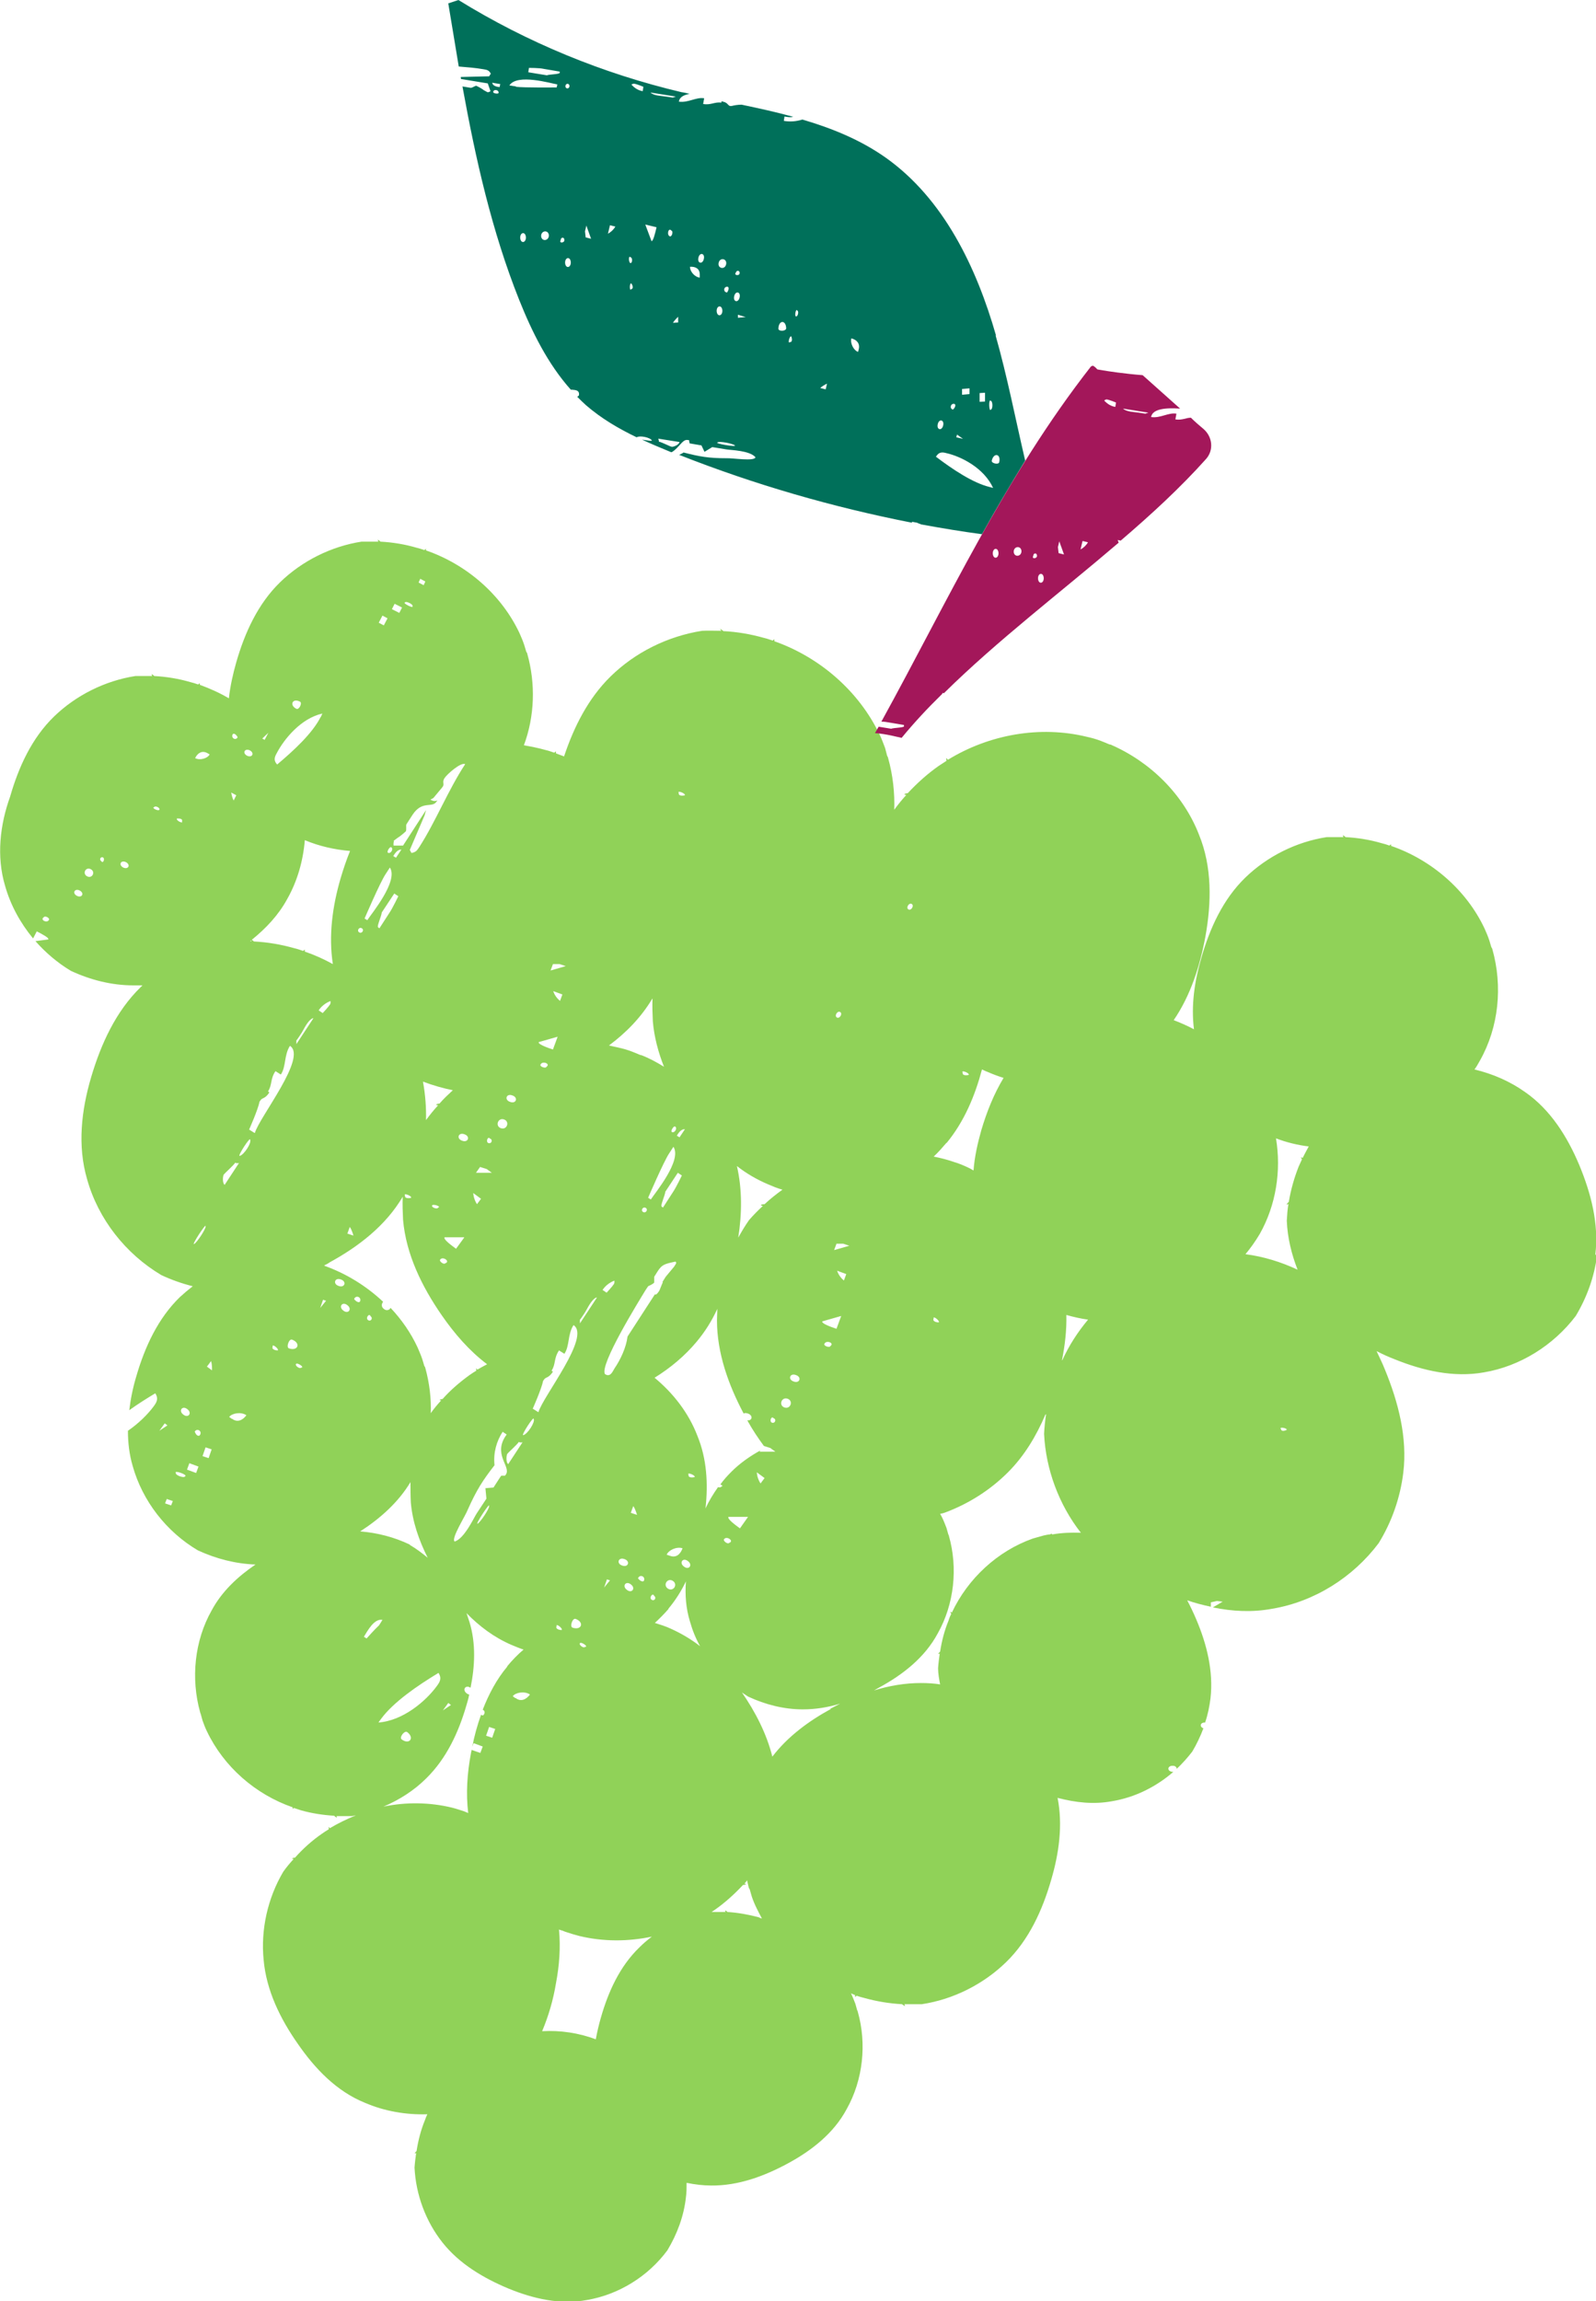 <?xml version="1.0" encoding="UTF-8"?>
<svg xmlns="http://www.w3.org/2000/svg" version="1.1" viewBox="0 0 472.8 681.4">
  <defs>
    <style>
      .cls-1 {
        fill: #00705a;
      }

      .cls-2 {
        fill: #a3175a;
      }

      .cls-3 {
        fill: #90d258;
      }
    </style>
  </defs>
  <!-- Generator: Adobe Illustrator 28.7.1, SVG Export Plug-In . SVG Version: 1.2.0 Build 142)  -->
  <g>
    <g id="Layer_1">
      <g>
        <path class="cls-3" d="M472.6,371.5c1.1-9.1-1.3-18.2-4.8-26.6-3.5-8.3-8.5-16.3-16-21.5-4.5-3.2-9.6-5.4-15-6.7.6-.8,1.1-1.7,1.6-2.6,5.6-9.9,6.8-22,3.7-33,0-.2-.2-.4-.3-.6-.2-.7-.4-1.3-.6-2-.4-1.2-.9-2.4-1.4-3.5-5.4-11.5-15.8-20.4-27.7-24.5v-.5c0,0-.2.2-.5.4-.8-.3-1.5-.5-2.3-.7-3.4-1-7-1.6-10.7-1.8-.3-.3-.7-.6-.8-.5,0,.1.1.3.2.5-1.7,0-3.3,0-5,0-9,1.4-17.6,5.7-24.1,12-6.6,6.4-10.5,15-13,23.7-2,6.8-3.1,14.1-2.2,21.2-1.9-1-3.9-1.9-6-2.7,5-7.3,7.8-16.1,9.4-24.8,1.8-10,2-20.6-1.9-30.1-4.6-11.9-14.4-21.6-26.2-26.7-.2,0-.5-.1-.7-.2-.7-.3-1.4-.6-2.2-.9-1.3-.5-2.7-.9-4.1-1.2-13.9-3.4-29-.7-41.2,6.8l-.4-.5c-.1,0-.1.4,0,.8-.8.5-1.5,1-2.3,1.5-3.3,2.3-6.4,5.1-9.2,8.1-.5,0-1,.2-1,.4.1,0,.3.1.6.1-1.3,1.4-2.5,2.9-3.6,4.4,0,0,0,.1,0,.2.2-5.2-.4-10.5-1.8-15.5,0-.2-.2-.5-.3-.7-.2-.8-.4-1.5-.6-2.3-.5-1.3-1-2.7-1.6-3.9-6.1-12.9-17.8-23-31.2-27.7v-.6c0,0-.3.2-.5.4-.9-.3-1.7-.6-2.6-.8-3.9-1.1-7.9-1.8-12-2-.4-.3-.8-.7-.9-.6,0,.2.1.3.3.5-1.9,0-3.8-.1-5.7,0-10.2,1.6-19.9,6.4-27.2,13.6-6.6,6.5-10.8,14.9-13.7,23.6-.8-.3-1.6-.6-2.4-.9v-.6c0,0-.3.2-.5.4-.9-.3-1.7-.6-2.6-.8-2.1-.6-4.2-1-6.4-1.4,3.2-8.6,3.5-18.2,1-27.1,0-.2-.2-.4-.3-.6-.2-.7-.4-1.3-.6-2-.4-1.2-.9-2.4-1.4-3.5-5.4-11.5-15.8-20.4-27.7-24.5v-.5c0,0-.2.2-.5.4-.8-.3-1.5-.5-2.3-.7-3.4-1-7-1.6-10.7-1.8-.3-.3-.7-.6-.8-.5,0,.1.1.3.2.5-1.7,0-3.3,0-5,0-9,1.4-17.6,5.7-24.1,12-6.6,6.4-10.5,15-13,23.7-1,3.5-1.8,7.1-2.2,10.7-2.7-1.6-5.6-2.9-8.6-4v-.5c0,0-.2.2-.5.4-.8-.3-1.5-.5-2.3-.7-3.4-1-7-1.6-10.7-1.8-.3-.3-.7-.6-.8-.5,0,.1.1.3.2.5-1.7,0-3.3,0-5,0-9,1.4-17.6,5.7-24.1,12-6.6,6.4-10.5,15-13,23.7C0,244.2-1.1,253.6,1.5,262.3c1.6,5.7,4.5,11,8.3,15.6l1.1-2.1c1.5.8,3.7,1.9,3.4,2.4l-3.8.5c3,3.4,6.5,6.4,10.5,8.8,5.8,2.7,12.1,4.3,18.5,4.3.9,0,1.8,0,2.7,0-.2.2-.3.3-.5.5-7.4,7.2-11.8,16.9-14.7,26.7-2.9,9.8-4.1,20.3-1.2,30.2,3.3,11.8,11.4,22.1,22,28.4,3,1.4,6.1,2.5,9.3,3.3-1.3,1-2.6,2.1-3.8,3.2-6.5,6.3-10.4,14.8-12.9,23.4-1,3.3-1.7,6.7-2.1,10.1,2.5-1.8,5.2-3.5,7.7-5,1.1,1.7.3,2.8-.5,3.9-1.7,2.3-4.4,5-7.6,7.2,0,3.5.4,7,1.4,10.4,2.9,10.4,10,19.5,19.3,25,5.4,2.5,11.2,4,17.1,4.2-5.3,3.6-10,8-13,13.6-5.1,9-6.2,20.2-3.4,30.2,0,.2.2.4.2.6.2.6.3,1.2.5,1.8.4,1.1.8,2.2,1.3,3.2,5,10.5,14.4,18.7,25.4,22.5v.5c0,0,.2-.2.4-.3.7.2,1.4.5,2.1.7,3.2.9,6.5,1.4,9.8,1.6.3.3.7.6.8.5,0-.1,0-.3-.2-.4,1.5,0,3.1,0,4.6,0,.4,0,.8-.2,1.2-.2-2.7,1.1-5.2,2.3-7.7,3.8l-.3-.4c-.1,0,0,.4,0,.7-.7.4-1.4.9-2,1.3-2.9,2-5.6,4.4-8,7.1-.4,0-.9.2-.9.3.1,0,.3.1.5.1-1.1,1.2-2.2,2.5-3.1,3.8-4.6,7.8-6.7,17.1-5.8,26.1.8,9,4.9,17.4,10.1,24.8,5.1,7.4,11.5,14.1,19.9,17.5,5.8,2.5,12.2,3.6,18.5,3.4-.3.6-.5,1.1-.7,1.7-1.2,2.9-2,6-2.5,9.2-.3.3-.6.6-.5.7.1,0,.3,0,.4-.2-.2,1.4-.4,2.9-.5,4.4.4,8,3.3,15.9,8.3,22.2,5,6.3,12.1,10.5,19.5,13.6,7.3,3,15.4,4.9,23.3,3.4,9.4-1.6,18.1-7,23.8-14.7,2.9-4.8,4.9-10.2,5.5-15.7.2-1.4.2-2.9.2-4.3,2.4.5,4.9.8,7.3.8,8,.1,15.8-2.8,22.8-6.6,7-3.8,13.5-8.9,17.3-16,4.9-8.7,6-19.4,3.3-28.9,0-.2-.2-.4-.2-.5-.2-.6-.3-1.2-.5-1.8-.4-1-.8-2.1-1.3-3.1,0,0,0,0,0,0,.4.2.8.3,1.2.5v.6c0,0,.2-.2.5-.4.8.3,1.6.5,2.4.7,3.6,1,7.3,1.6,11,1.8.4.3.8.6.9.5,0-.2-.1-.3-.2-.5,1.7,0,3.5,0,5.2,0,9.3-1.4,18.2-5.9,24.9-12.4,6.8-6.6,10.8-15.4,13.4-24.4,2.3-7.8,3.5-16.2,1.9-24.3,5.3,1.4,10.7,2,16.1,1,6.7-1.1,13-4.2,18.2-8.7,0,0-.2,0-.3,0-1.7-.2-1.5-1.9.2-1.8.7,0,1.1.5,1.1.9,1.7-1.6,3.2-3.3,4.6-5.1,1.3-2.2,2.4-4.5,3.3-6.9-1.2-.4-1-1.8.5-1.7,0,0,0,0,0,0,.8-2.3,1.3-4.8,1.6-7.2.9-8-1.1-16-4.2-23.3-.8-1.9-1.7-3.8-2.7-5.7,2.3.8,4.6,1.4,7,1.9v-1.3c.1,0,1.8-.4,1.8-.4l1.7.2-2.9,1.7c5.8,1.2,11.7,1.5,17.6.4,12.5-2.1,23.9-9.3,31.5-19.4,3.9-6.3,6.4-13.5,7.3-20.8,1.3-10.5-1.5-21.1-5.5-30.8-.7-1.8-1.6-3.5-2.4-5.3,1.7.9,3.5,1.7,5.3,2.4,8.4,3.4,17.5,5.5,26.5,3.9,10.7-1.8,20.6-8,27.2-16.7,3.3-5.5,5.5-11.6,6.3-17.9ZM13,271.6c.3-.5,1.8.2,1.5.8-.5,1.1-2.8,0-1.5-.8ZM22.8,265.3c-1.5-.8-.7-2.3.8-1.6,1.5.8.7,2.3-.8,1.6ZM25.8,259.5c-1.5-.8-.4-2.9,1.1-2.1,1.5.8.4,2.9-1.1,2.1ZM30,255c-.7-.4-.2-1.4.5-1.1.7.4,0,2-.5,1.1ZM36.5,256.9c-1.5-.8-.7-2.3.8-1.6,1.5.8.7,2.3-.8,1.6ZM45.7,239c.3-.5,1.8.2,1.5.8-.3.5-2.5-.6-1.5-.8ZM52.4,242.4c1-.1,1.8.2,1.5.8.5.9-1.8-.2-1.5-.8ZM57.8,224.5c.8-1.6,2.1-2.3,3.6-1.5l.7.4c-.5,1.1-2.8,1.9-4.3,1.1ZM68.9,217.5c.3-.5,1-.1,1.5.8-.5,1.1-2,.3-1.5-.8ZM69.2,237c-.5-.9-.7-2.3-.7-2.3l1.5.8-.8,1.6ZM73.2,223.8c-1.5-.8-.7-2.3.8-1.6,1.5.8.7,2.3-.8,1.6ZM78.4,219.1l-.7-.4,1.8-1.7-1.1,2.1ZM88.9,207.8c.7.4-.3,2.5-1.1,2.1-2.2-1.1-1.1-3.3,1.1-2.1ZM95,212.3c-2.4,4.8-7.9,9.9-12.9,14.1-1.2-1.3-.7-2.3-.1-3.4,2.2-4.2,7.2-10.3,13.5-11.7l-.5,1.1ZM116.6,249l1.2-.9c.9-.5,2.4-1.9,2.4-1.9.3-.4,0-1.7.2-2.1l1.8-2.8c2.9-4.4,5.8-1.9,7.1-3.9l.3-.4c-.9.5-1.7,0-2.1-.2l.9-.5c.3-.4,2.2-2.6,2.5-3l.3-.4c.5-.8-.3-1.3.5-2.5.8-1.2,4.9-4.8,6.1-4.1-5,7.6-8.8,17.1-13.5,24.4-.8,1.2-1,1.6-2.4,1.9l-.5-.9,4.4-10.3.4-1.5-6.8,10.5h-2.8c0,0-.1-.8.1-1.2ZM118.9,251.6l-1.6,2.4-.8-.5c.5-.8,1.3-2,2.4-1.9ZM115.9,250.9c.8.5-.2,2.1-1,1.6-.4-.3.6-1.9,1-1.6ZM114.2,258.9l1.3-2c2.6,4-5.4,13.6-6.7,15.6l-.8-.5s4.6-10.7,6.2-13.1ZM107.2,274.9c.8.5,0,1.7-.8,1.2-.8-.5,0-1.7.8-1.2ZM59.2,425c-.4.5-1.2,0-1.5-1.1.8-1.1,2.3,0,1.5,1.1ZM97.9,296.3s.1.7-.1,1.1c-.5.8-2.2,2.6-2.2,2.6l-1.2-.8c.8-1.2,2-2.2,3.6-2.8ZM124.5,171.4l1.5.8-.5,1.1-1.5-.8.5-1.1ZM120,178.4c.3-.5,2.5.6,2.2,1.1.5.9-3.2-1-2.2-1.1ZM116.9,178.8l2.2,1.1-.8,1.6-2.2-1.1.8-1.6ZM113.3,182.3l1.5.8-1.1,2.1-1.5-.8,1.1-2.1ZM74.1,278.7c0,0,.2-.2.3-.2,0,0,0,.2.2.2-.1,0-.3,0-.4,0ZM75.2,278.8c-.2-.2-.4-.4-.6-.5,4.2-3.4,7.9-7.3,10.5-12.1,3-5.3,4.7-11.3,5.2-17.4,4.3,1.8,8.8,2.8,13.4,3.2-1.1,2.7-2,5.4-2.8,8.1-2.4,8.2-3.6,16.9-2.3,25.4-2.7-1.5-5.4-2.7-8.3-3.7v-.6c0,0-.3.2-.5.4-.9-.3-1.7-.6-2.6-.8-3.9-1.1-7.9-1.8-12-2ZM92.8,301.6l-5,7.6v-1.1c.1,0,1.4-2,1.4-2,.8-1.2,1.9-3.9,3.5-4.6ZM57.5,368.4c-.9.5,3.8-6.7,3.4-5.2.1.7-2.5,4.7-3.4,5.2ZM66.6,350.9c-.8-.5-.6-2.7-.3-3.1.3-.4,2.9-2.7,3.4-3.5.4.3,1.1.1,1.1.1l-4.2,6.4ZM71,342.3c-.7.1,3.2-5.9,3.1-4.8.5.9-1.8,4.5-3.1,4.8ZM47.2,423.7l1.6-2.2.8.6-2.4,1.6ZM75.4,335.5l-1.6-1s2.6-5.8,3.1-8.3l.3-.4c.5-.8,1.3-.3,2.6-2.3l-.4-.3c1.3-2,.6-3.6,2.2-6l1.6,1c1.6-2.4.9-5.7,2.7-8.5,5.2,3.4-9,21-10.4,25.8ZM54.3,418.9c-1.5-1.1-.3-2.8,1.2-1.6,1.5,1.1.3,2.8-1.2,1.6ZM62.5,403c.4,1.1.3,2.8.3,2.8l-1.5-1.1,1.2-1.6ZM50.7,445.8l-1.8-.6.5-1.3,1.8.6-.5,1.3ZM54.8,437.2c-.2.6-2.9-.3-2.7-1-.7-1,3.8.6,2.7,1ZM58.1,436.2l-2.7-1,.7-1.9,2.7,1-.7,1.9ZM61.8,431.8l-1.8-.6.9-2.6,1.8.6-.9,2.6ZM112.4,274.9l-.4-.3c-.4-.3,1-3.3,1.1-4.4l3.7-5.6,1.2.8s-1.7,3.5-2.5,4.7l-3.1,4.8ZM68.7,420.2l-.8-.6c.8-1.1,3.5-1.6,5.1-.5-1.2,1.6-2.8,2.2-4.3,1ZM80.8,398.8c-.4-1.1,1.9.6,1.5,1.1-1.2,0-1.9-.6-1.5-1.1ZM278.1,391.6c-1.2,0-1.9-.6-1.5-1.1-.4-1.1,1.9.6,1.5,1.1ZM287,318.3c-1.1.3-2,0-1.8-.6-.7-1,2,0,1.8.6ZM280.4,338.5c5.2-6.3,8.4-13.9,10.5-21.8.5.2,1,.5,1.6.7,1.6.7,3.2,1.3,4.8,1.8-2.9,4.8-5,10.1-6.6,15.5-1.1,3.9-2,7.9-2.3,11.9-.1,0-.3-.1-.4-.2.1,0,.3.2.4.2,0,0,0,0,0,0-.5-.3-1.1-.6-1.7-.9-1.3-.6-2.7-1.2-4.1-1.6-2-.7-4-1.2-6-1.6,1.4-1.3,2.6-2.7,3.8-4.1ZM247.8,393.5c-1.8-.6-4.5-1.6-4.2-2.2l5.6-1.6-1.4,3.8ZM246,398.6c-.2.6-2,0-1.8-.6.5-1.3,3.1-.3,1.8.6ZM250,379.2c-1.6-1.3-2-2.9-2-2.9l2.7,1-.7,1.9ZM247.8,368.3h2s1.8.6,1.8.6l-4.5,1.3.7-1.9ZM235.8,407.2c1.8.6,1.1,2.6-.7,1.9-1.8-.6-1.1-2.6.7-1.9ZM233.3,414.2c1.8.6.9,3.2-.9,2.6-1.8-.6-.9-3.2.9-2.6ZM229.2,420c.9.3.4,1.6-.5,1.3-.9-.3-.2-2.2.5-1.3ZM270.1,267.7c.8.5-.2,2.1-1,1.6-.8-.5.2-2.1,1-1.6ZM248.9,299.7c.8.5-.2,2.1-1,1.6-.8-.5.2-2.1,1-1.6ZM227.5,350.7c1.4.6,2.8,1.2,4.3,1.6-1.8,1.3-3.6,2.7-5.3,4.3-.5,0-1.1.1-1.1.3.1.1.3.2.6.2-1.4,1.3-2.8,2.7-4.1,4.2-1.2,1.7-2.2,3.4-3.2,5.2,1.1-7,1.2-14.3-.4-21.2,2.8,2.2,5.9,4,9.2,5.4ZM200.8,347.3l1.2.8s-1.7,3.5-2.5,4.7l-3.1,4.8-.4-.3c-.4-.3,1-3.3,1.1-4.4l3.7-5.6ZM202.9,334.4l-1.6,2.4-.8-.5c.5-.8,1.3-2,2.4-1.9ZM200,333.6c.8.5-.2,2.1-1,1.6-.4-.3.6-1.9,1-1.6ZM198.2,341.6l1.3-2c2.6,4-5.4,13.6-6.7,15.6l-.8-.5s4.6-10.7,6.2-13.1ZM191.3,357.7c.8.5,0,1.7-.8,1.2-.8-.5,0-1.7.8-1.2ZM182,379.1s.1.7-.1,1.1c-.5.8-2.2,2.6-2.2,2.6l-1.2-.8c.8-1.2,2-2.2,3.6-2.8ZM176.8,384.3l-5,7.6v-1.1c.1,0,1.4-2,1.4-2,.8-1.2,1.9-3.9,3.5-4.6ZM146.2,440.5l-2.4.2.3,3.1-2.9,4.4c-.8,1.2-3.6,7.4-6.5,8.3-1.2-.8,3.2-7.6,3.9-9.5,2.6-5.8,4.4-8.6,7.9-13.1-.4-3.7.6-7.1,2.4-9.9l1.2.8c-4.3,5.8,1.3,9.4-.2,11.8l-.3.4h-1.1c0-.1-2.3,3.5-2.3,3.5ZM141.5,451.2c-.9.5,3.8-6.7,3.4-5.2.1.7-2.5,4.7-3.4,5.2ZM150.6,433.6c-.8-.5-.6-2.7-.3-3.1.3-.4,2.9-2.7,3.4-3.5.4.3,1.1.1,1.1.1l-4.2,6.4ZM155,425c-.7.1,3.2-5.9,3.1-4.8.5.9-1.8,4.5-3.1,4.8ZM157.8,417.2s2.6-5.8,3.1-8.3l.3-.4c.5-.8,1.3-.3,2.6-2.3l-.4-.3c1.3-2,.6-3.6,2.2-6l1.6,1c1.6-2.4.9-5.7,2.7-8.5,5.2,3.4-9,21-10.4,25.8l-1.6-1ZM193.3,295.7c-.1,2.3,0,4.5.1,6.8.4,4.6,1.6,9.1,3.3,13.4-2.1-1.3-4.3-2.5-6.6-3.4-.2,0-.5-.1-.7-.2-.7-.3-1.4-.6-2.2-.9-1.3-.5-2.7-.9-4.1-1.2-.9-.2-1.8-.4-2.7-.6,5.1-3.8,9.5-8.3,12.8-13.8ZM163.8,310.8c-1.8-.6-4.5-1.6-4.2-2.2l5.6-1.6-1.4,3.8ZM161.9,315.9c-.2.6-2,0-1.8-.6.5-1.3,3.1-.3,1.8.6ZM165.9,296.4c-1.6-1.3-2-2.9-2-2.9l2.7,1-.7,1.9ZM163.8,285.5h2s1.8.6,1.8.6l-4.5,1.3.7-1.9ZM151.8,324.4c1.8.6,1.1,2.6-.7,1.9-1.8-.6-1.1-2.6.7-1.9ZM149.3,331.5c1.8.6.9,3.2-.9,2.6-1.8-.6-.9-3.2.9-2.6ZM145.2,337.2c.9.3.4,1.6-.5,1.3-.9-.3-.2-2.2.5-1.3ZM142.3,345.6l1.9.6,1.5,1.1h-4.7c0,0,1.2-1.7,1.2-1.7ZM142.5,355l-1.2,1.6c-1.1-1.7-1.1-3.3-1.1-3.3l2.3,1.7ZM137.5,366.5l-2.4,3.3c-1.5-1.1-3.8-2.8-3.4-3.4h5.8ZM131.9,374.1c-.4.5-1.9-.6-1.5-1.1.8-1.1,3.1.6,1.5,1.1ZM137.6,335.9c1.8.6,1.1,2.6-.7,1.9-1.8-.6-1.1-2.6.7-1.9ZM129.8,357.6c-.2.6-2,0-1.8-.6.2-.6,2.9.3,1.8.6ZM134.2,322.8c-1.4,1.3-2.8,2.6-4,4-.5,0-1,.2-1,.4.1,0,.3.1.6.1-1.3,1.4-2.5,2.9-3.6,4.4,0,0,0,.1,0,.2.1-3.9-.2-7.8-.9-11.6,2.9,1.1,6,2,9.1,2.6ZM121.8,354.7c-1.1.3-2,0-1.8-.6-.7-1,2,0,1.8.6ZM103.6,363.3c.7,1,1.1,2.6,1.1,2.6l-1.8-.6.7-1.9ZM85.6,399.3c-.9-.3,0-2.9.9-2.6,2.7,1,1.8,3.5-.9,2.6ZM89.2,405c-.4.5-1.9-.6-1.5-1.1.4-.5,2.7,1.1,1.5,1.1ZM94.8,387.5l.9-2.6.9.3-1.8,2.2ZM100.3,380.8c-1.8-.6-1.1-2.6.7-1.9,1.8.6,1.1,2.6-.7,1.9ZM101.7,388.1c-1.5-1.1-.3-2.8,1.2-1.6,1.5,1.1.3,2.8-1.2,1.6ZM104.9,384.7c.5-1.3,2.2-.6,1.8.6-.2.6-1.1.3-1.8-.6ZM109,390.9c-.8-.6.4-2.2.8-1.1.8.6,0,1.7-.8,1.1ZM115.5,387.6c-.4.4-1.1.6-1.8,0-.8-.6-.7-1.5-.2-2.1-5-4.7-11-8.4-17.5-10.7h0c.6-.4,1.2-.6,1.7-1,8.6-4.7,16.6-10.9,21.6-19.4-.1,2.3,0,4.5.1,6.8.9,10.3,5.6,19.8,11.4,28.2,3.8,5.5,8.2,10.6,13.5,14.6-1,.5-2,1.1-2.9,1.6l-.3-.4c-.1,0,0,.4,0,.7-.7.4-1.4.9-2,1.3-2.9,2.1-5.6,4.4-8,7.1-.4,0-.9.2-.9.3.1,0,.3.1.5.1-1.1,1.2-2.2,2.5-3.1,3.8,0,0,0,.1,0,.2.2-4.6-.4-9.2-1.6-13.6,0-.2-.2-.4-.3-.6-.2-.7-.4-1.3-.6-2-.4-1.2-.9-2.3-1.4-3.5-2-4.3-4.7-8.2-8-11.7ZM112.3,481.3c-1.4,1.3-3.7,3.9-3.7,3.9l-.8-.5c1-1.6,3-5.5,5.5-5l-1,1.6ZM121.4,457.4c-4.6-2.2-9.6-3.5-14.7-3.9,5.9-3.8,11.3-8.6,14.9-14.6,0,2,0,4,.1,6,.5,5.8,2.4,11.2,5,16.4-1.7-1.4-3.4-2.7-5.3-3.8ZM202.9,235.5c-1.1.3-2,0-1.8-.6-.7-1,2,0,1.8.6ZM112.1,510.1l.8-1.1c3.6-4.9,10.7-9.8,17-13.6,1.1,1.7.3,2.8-.5,3.9-3.2,4.4-10,10.3-17.4,10.8ZM119,515.1c-.8-.6.8-2.7,1.6-2.2,2.3,1.7.7,3.9-1.6,2.2ZM150.3,493.5c-3.2,3.8-5.5,8.2-7.3,12.8.5.2.8.8.3,1.5-.2.3-.5.2-.8,0-1.1,3.1-2,6.3-2.6,9.5l.4-1.1,2.7,1-.7,1.9-2.6-.9c0,.4-.2.8-.2,1.1-1.1,5.8-1.5,11.8-.8,17.6,0,0,0,0,0,0,0,0,0,0,0,0,0,0,0,0,0,0-.4-.2-.8-.3-1.2-.5-1.2-.4-2.4-.8-3.6-1.1-6.6-1.6-13.6-1.7-20.3-.3,4.7-2,9.1-4.8,12.7-8.4,6-5.9,9.6-13.7,11.9-21.7.3-1,.6-2,.8-3.1-.2,0-.4-.1-.7-.3-1.5-1.1-.4-2.7,1.1-1.7,1.3-6.4,1.6-13.1-.3-19.4-.3-.9-.6-1.8-.9-2.7,3.8,3.9,8.2,7.2,13.3,9.4,1.2.5,2.4,1,3.6,1.4-1.8,1.5-3.4,3.2-4.9,5ZM146.7,512l-.9,2.6-1.8-.6.9-2.6,1.8.6ZM131.2,506.5l1.6-2.2.8.6-2.4,1.6ZM152.7,502.9l-.8-.6c.8-1.1,3.5-1.6,5.1-.5-1.2,1.6-2.8,2.2-4.3,1ZM196.4,379.7c-.3.4-.9,2.3-1.2,2.7-.3.4-.8,1.2-1.2.9l-8.1,12.5c-.4,3.2-2,6.7-3.9,9.5-.5.8-1.2,2.7-2.8,1.6-1.6-2.8,10-21.5,12-24.8l.8-1.2s1.6-.7,1.8-1.1v-1.7s1-1.6,1-1.6c1.3-2,2-2.2,5.3-2.9.4.3.1.7.1.7l-.5.8c-.3.4-2.2,2.6-2.5,3l-1,1.6ZM164.9,481.6c-.4-1.1,1.9.6,1.5,1.1-1.2,0-1.9-.6-1.5-1.1ZM169.6,482c-.9-.3,0-2.9.9-2.6,2.7,1,1.8,3.5-.9,2.6ZM173.3,487.7c-.4.5-1.9-.6-1.5-1.1.4-.5,2.7,1.1,1.5,1.1ZM178.9,470.3l.9-2.6.9.3-1.8,2.2ZM186.9,447.9l.7-1.9c.7,1,1.1,2.6,1.1,2.6l-1.8-.6ZM184.3,463.6c-1.8-.6-1.1-2.6.7-1.9,1.8.6,1.1,2.6-.7,1.9ZM185.7,470.8c-1.5-1.1-.3-2.8,1.2-1.6,1.5,1.1.3,2.8-1.2,1.6ZM189,467.4c.5-1.3,2.2-.6,1.8.6-.2.6-1.1.3-1.8-.6ZM193.9,408c4.7-2.9,9-6.5,12.5-10.7,2.5-3,4.5-6.2,6.1-9.7,0,1.1-.1,2.3-.1,3.4,0,9.7,3.4,19.1,7.9,27.6.3-.2.7-.2,1.3,0,1.6.6,1.2,2.2-.2,2,0,.1.2.3.2.4,1.4,2.5,3,4.9,4.7,7.2h0s1.9.6,1.9.6l1.5,1.1h-4.7c0,0,.3-.4.3-.4-3.1,1.7-6.1,3.8-8.6,6.3-1.2,1.2-2.3,2.4-3.3,3.8.5.2.9.5.3.6-.1.3-.5.3-1,.2-1.4,2-2.7,4.1-3.7,6.3.8-7.3.4-14.7-2.4-21.5-2.6-6.8-7.2-12.7-12.8-17.3ZM215.8,449.2h5.8c0,0-2.4,3.4-2.4,3.4-1.5-1.1-3.8-2.8-3.4-3.4ZM216,456.9c-.4.5-1.9-.6-1.5-1.1.8-1.1,3.1.6,1.5,1.1ZM224.2,436l2.3,1.7-1.2,1.6c-1.1-1.7-1.1-3.3-1.1-3.3ZM202.6,463.9c-1.5-1.1-.3-2.8,1.2-1.6,1.5,1.1.3,2.8-1.2,1.6ZM204,436.8c-.7-1,2,0,1.8.6-1.1.3-2,0-1.8-.6ZM193,473.7c-.8-.6.4-2.2.8-1.1.8.6,0,1.7-.8,1.1ZM197.5,460.4c.5-1.3,2.9-2.5,4.7-1.9-.7,1.9-2,2.9-3.8,2.2l-.9-.3ZM199.4,468.2c1.5,1.1,0,3.3-1.6,2.2-1.5-1.1,0-3.3,1.6-2.2ZM198,476.4c2.1-2.5,3.8-5.2,5.2-8.1-.3,4,0,8,1.2,11.9.7,2.5,1.7,5,3,7.3-2.7-2.1-5.6-3.8-8.7-5.2-1.5-.7-3.1-1.2-4.7-1.7,1.4-1.3,2.8-2.7,4.1-4.2ZM189.4,576.7c-5.8,5.6-9.2,13.1-11.4,20.8-.6,2.1-1.1,4.2-1.5,6.4-5.1-1.9-10.5-2.7-15.9-2.4,1.9-4.5,3.3-9.3,4.1-14.2,1-5.2,1.4-10.6.9-15.9.4.1.7.3,1.1.4-.3-.1-.5-.3-.8-.4,0,0-.2,0-.3,0,0,0,0,0,0,0,0,0,.2,0,.3,0,.7.3,1.3.6,2,.8,1.2.4,2.5.8,3.7,1.1,7,1.7,14.4,1.7,21.5.2-1.3,1-2.5,2-3.6,3.1ZM224.9,567.8c-3-.8-6.2-1.4-9.4-1.6-.3-.3-.6-.5-.7-.4,0,.1,0,.3.2.4-1.4,0-2.8,0-4.2,0,.3-.2.6-.4.9-.6,3-2.1,5.8-4.6,8.4-7.4.5,0,1-.2.9-.3-.1,0-.3-.1-.5-.1.3-.3.6-.6.8-1,.2.7.3,1.4.5,2.1,0,.2.2.4.3.6.2.7.4,1.4.6,2.1.4,1.2.9,2.4,1.5,3.6.5,1,1,2,1.5,2.9-.3,0-.6-.2-.9-.3ZM246.1,506.1c-6.6,3.6-12.8,8.2-17.3,14.1-1.7-6.8-5-13.2-9-19,.6.4,1.2.8,1.8,1.2,5.1,2.4,10.7,3.8,16.2,3.8,3.8,0,7.5-.6,11.1-1.7-1,.5-1.9,1-2.9,1.5ZM322.4,390.7c-3.1,3.7-5.7,7.7-7.7,12.1h-.1c.9-4.5,1.4-8.9,1.3-13.4,2.1.6,4.3,1.1,6.5,1.4ZM310,417.9s0,0,0,0c0,0,0,0,0-.1,0,0,0,0,0,0ZM314.5,403.3s0,0,0,0c0,0,0,0,0,0,0,0,0,0,0,0ZM311.6,454.2c-.2,0-.4.1-.6.2-.6,0-1.2.2-1.8.3-1.1.3-2.1.6-3.2.9-10.5,3.7-19.3,11.9-24,21.9l-.5-.2c0,0,.1.3.3.6-.3.6-.6,1.3-.8,2-1.2,2.9-2,6-2.5,9.2-.3.3-.6.6-.5.7.1,0,.3,0,.4-.2-.2,1.4-.4,2.9-.5,4.4,0,1.6.3,3.2.6,4.8-1.9-.3-3.8-.4-5.7-.4-4.7,0-9.4.8-13.9,2.2.5-.3,1.1-.6,1.6-.9,7-3.8,13.5-8.9,17.3-16,4.9-8.7,6-19.4,3.3-28.9,0-.2-.2-.4-.2-.5-.2-.6-.3-1.2-.5-1.8-.4-1-.8-2.1-1.3-3.1-.2-.4-.4-.8-.6-1.1.5-.1,1-.2,1.5-.4,7-2.6,13.4-6.7,18.6-11.9,4.9-4.9,8.4-10.8,11.1-17.1,0,0,.1,0,.2-.1-.3,1.9-.5,3.8-.6,5.8.5,10.5,4.4,21,10.9,29.3-2.8-.1-5.7,0-8.5.5ZM368.8,371.6c1.6-1.9,3.1-4,4.4-6.2,4.8-8.5,6.4-18.7,4.8-28.3,3.1,1.2,6.4,2,9.7,2.4-.6,1.1-1.2,2.2-1.8,3.4l-.5-.2c0,0,.1.4.3.6-.3.7-.7,1.5-1,2.2-1.3,3.3-2.3,6.8-2.9,10.4-.3.3-.7.7-.6.8.1,0,.3,0,.5-.2-.3,1.6-.4,3.3-.5,5,.2,5,1.4,9.9,3.2,14.5-4.9-2.3-10.1-3.9-15.5-4.6ZM379.5,423.2c-.8-.7,1.7-.4,1.7.2-.9.5-1.7.4-1.7-.2Z"/>
        <g>
          <path class="cls-1" d="M295.1,99.5c-5.8-20.3-15.5-40.6-32.7-52.8-7.5-5.3-15.9-8.7-24.7-11.3-1.9.6-3.7.7-5.5.4l.2-1.3c1,.2,1.8.3,2.6.1-5-1.4-10.1-2.5-15.3-3.6-1.1,0-2.3.2-3,.4h-.4c-.8-.2-.6-1.1-2.6-1.4v.4c-2-.3-3.1.8-5.4.4l.3-1.7c-2.4-.4-4.7,1.4-7.5,1,.2-1.3,1.4-2,3.2-2.3-.8-.2-1.6-.4-2.4-.5-23.3-5.5-45.7-14.7-66.1-27.3l-3,1c1,6.2,2.1,12.5,3.1,18.7,2.5.2,5,.4,7.3.8,1.2.2,1.6.3,2.2,1.3l-.5.8-8.4.2c0,.2,0,.4.1.6l7.9,1.3.8,2.3s-.5.4-.9.3l-1.1-.6c-.7-.6-2.2-1.3-2.2-1.3-.4,0-1.3.7-1.7.6l-2.4-.4c3.9,21.5,8.7,42.9,16.8,63.2,3.8,9.5,8.5,19,15.3,26.6.1,0,.2,0,.3,0,.8.1,2.4,0,2.1,1.7-.1.1-.3.3-.5.4.9.9,1.7,1.7,2.6,2.5,4.5,3.9,9.6,6.9,15,9.5.9-.6,3.9,0,4.5.9.2.3-1.5,0-2.9-.2,2.8,1.3,5.7,2.5,8.6,3.7,0,0,.1,0,.2,0,2.2-1.3,3.2-3.9,4.7-3.6h.4c0,0,.2,1,.2,1l3.5.6.9,1.9,2.3-1.4,4.3.7c1.2.2,6.8.3,8.5,2.3-.2,1.3-6.9.2-8.6.3-5.3,0-8-.5-12.7-1.7-.4.3-.9.5-1.3.7,22.3,8.8,45.5,15.5,69,20.1,0,0,0-.2-.1-.3l1.6.3c.3.2.8.3,1.2.5,6,1.1,12,2.1,18,2.9,4.1-7.4,8.4-14.6,12.8-21.8-2.9-12.4-5.3-24.9-8.8-37.2ZM161.1,20.4l4.7.8v.4c-.2.4-3,.4-3.8.7l-5.5-.9.2-1.3s3.2,0,4.4.3ZM145.8,24.5l2.4.4-.2.9c-.8-.1-2-.3-2.2-1.3ZM146.1,27.2c.2-.9,1.7-.6,1.6.3,0,.4-1.7.2-1.6-.3ZM152.9,25.6l-2-.3c2.3-3.6,12.3-.6,14.2-.3l-.2.9s-9.8.1-12.1-.2ZM167.5,25.4c.2-.9,1.3-.7,1.2.2-.2.9-1.3.7-1.2-.2ZM154.1,70.4c0-1.7,1.6-1.9,1.7-.1,0,1.7-1.6,1.9-1.7.1ZM160.3,69.9c0-1.7,2.2-1.9,2.3-.2,0,1.7-2.2,1.9-2.3.2ZM166.1,71.1c0-.9,1.1-1,1.1,0,0,.9-1.7,1-1.1,0ZM187,25.1s.5-.4.9-.3c.8.1,2.7.9,2.7.9l-.2,1.3c-1.2-.2-2.3-.8-3.3-1.9ZM167.4,77.8c0-1.7,1.6-1.9,1.7-.1,0,1.7-1.6,1.9-1.7.1ZM173.5,70.3l-.2-1.8.4-1.7,1.4,3.9-1.6-.4ZM192.7,27.4l7.5,1.2-.9.3-2-.3c-1.2-.2-3.6-.2-4.6-1.2ZM180.1,69.2l.6-2.5,1.6.4c-.9,1.5-2.2,2.1-2.2,2.1ZM186.8,77.9c-.6,0-.7-2.5,0-1.7.6,0,.6,1.7,0,1.7ZM191.2,66.5l3.3.8c-.4,1.7-1,4.2-1.5,4.1l-1.8-4.8ZM187,85.6c-.5.9-.6-1.7,0-1.7.6.8.6,1.7,0,1.7ZM208.5,76.7c-.4,1.7-2,1.3-1.6-.4.4-1.7,2-1.3,1.6.4ZM198.5,70c-1.1-.3-.5-2.8.4-1.7.6.1.2,1.8-.4,1.7ZM204.4,79c1.7-.1,2.9.6,2.9,2.3v.9c-1.1,0-2.9-1.5-2.9-3.2ZM199.3,95.7c.5-.9,1.6-1.9,1.6-1.9v1.7c0,0-1.6.1-1.6.1ZM212.9,77.8c.4-1.7,2.6-1.2,2.2.5-.4,1.7-2.6,1.2-2.2-.5ZM219.1,88.1c-.4,1.7-2,1.3-1.6-.4.4-1.7,2-1.3,1.6.4ZM218,80.7c.2-.8,1.3-.6,1.1.3-.2.8-1.8.5-1.1-.3ZM215.4,84.9c.6,0,.6.8,0,1.7-1.1,0-1.2-1.6,0-1.7ZM212.3,92.1c0-1.7,1.6-1.9,1.7-.1,0,1.7-1.6,1.9-1.7.1ZM199,132.3c-.4,0-3-1.4-3.8-1.5,0-.4-.2-.9-.2-.9l6.3,1c-.2.9-1.9,1.5-2.3,1.4ZM218.6,94.1v-.9s2.3.7,2.3.7l-2.3.2ZM236.2,92c.5.1.2,1.8-.4,1.7-.5-.1,0-2.6.4-1.7ZM232.9,97.2c0,.9-2.2,1-2.3.2,0-2.6,2.2-2.8,2.3-.2ZM212.6,131c.5-.4,4.4.3,5.1.9.7.6-6.4-.6-5.1-.9ZM234,101.3c-.7.7-.2-1.8.4-1.7.4,1,.2,1.8-.4,1.7ZM243,114.9c.7-.7,2-1.3,2-1.3l-.4,1.7-1.6-.4ZM252.2,100.2c1.6.4,2.6,1.5,2.2,3.2l-.2.8c-1.1-.3-2.4-2.3-2-4ZM296,136.9c-.2.8-2.4.3-2.2-.5.6-2.5,2.8-2,2.2.5ZM293.5,118.7c.6,0,.7,2.5,0,2.6-.5.9-.7-3.4,0-2.6ZM291.8,116.3v2.6c0,0-1.6.1-1.6.1v-2.6c0,0,1.6-.1,1.6-.1ZM285.5,130l-2.2-.5.2-.8,2,1.4ZM277.8,125.6c.4-1.7,2-1.3,1.6.4-.4,1.7-2,1.3-1.6-.4ZM282.3,121.3c-1.1-.3-.7-1.9.4-1.7.5.1.4,1-.4,1.7ZM284.9,115.2l2.3-.2v1.7c0,0-2.2.2-2.2.2v-1.7ZM277.3,135.2c.9-1.5,2-1.3,3.1-1,4.4,1,11.1,4.4,13.8,10.3l-1.1-.3c-4.9-1.2-10.9-5.2-15.9-9Z"/>
          <path class="cls-2" d="M279.6,205.3c15.8-15.6,34.5-29.8,51.8-44.6l-.3-.8.9.2c9.1-7.8,17.7-15.7,25.3-24.2,2.3-2.6,1.9-6.5-.7-8.8-1.3-1.1-2.6-2.2-3.8-3.4-1.5,0-2.5.8-4.6.5l.3-1.7c-2.4-.4-4.7,1.4-7.5,1,.4-2.4,4.2-2.8,8.6-2.5-3.7-3.3-7.4-6.6-11.1-9.9-5.2-.4-10.6-1.2-12.2-1.5l-1.2-.2s-1-1.1-1.4-1.1l-.5.2c-25.5,32.6-42.4,69.4-62.1,105.2.8,0,1.5.1,2,.2l4.7.8v.4c-.2.4-3,.4-3.8.7l-3.7-.6c-.4.6-.7,1.3-1.1,1.9,3.3.2,6.8,1.2,7.9,1.4,3.7-4.5,7.7-8.8,12-13,0-.2.2-.3.3-.3ZM306.1,164.6c0-.9,1.1-1,1.1,0,0,.9-1.7,1-1.1,0ZM320.1,162.7l.6-2.5,1.6.4c-.9,1.5-2.2,2.1-2.2,2.1ZM340.2,122.2l-.9.3-2-.3c-1.2-.2-3.6-.2-4.6-1.2l7.5,1.2ZM315.2,164.2l-1.6-.4-.2-1.8.4-1.7,1.4,3.9ZM309.2,171.2c0,1.7-1.6,1.9-1.7.1,0-1.7,1.6-1.9,1.7-.1ZM327.9,118.3c.8.1,2.7.9,2.7.9l-.2,1.3c-1.2-.2-2.3-.8-3.3-1.9,0,0,.5-.4.9-.3ZM302.6,163.2c0,1.7-2.2,1.9-2.3.2,0-1.7,2.2-1.9,2.3-.2ZM294.1,163.9c0-1.7,1.6-1.9,1.7-.1,0,1.7-1.6,1.9-1.7.1Z"/>
        </g>
      </g>
    </g>
  </g>
</svg>